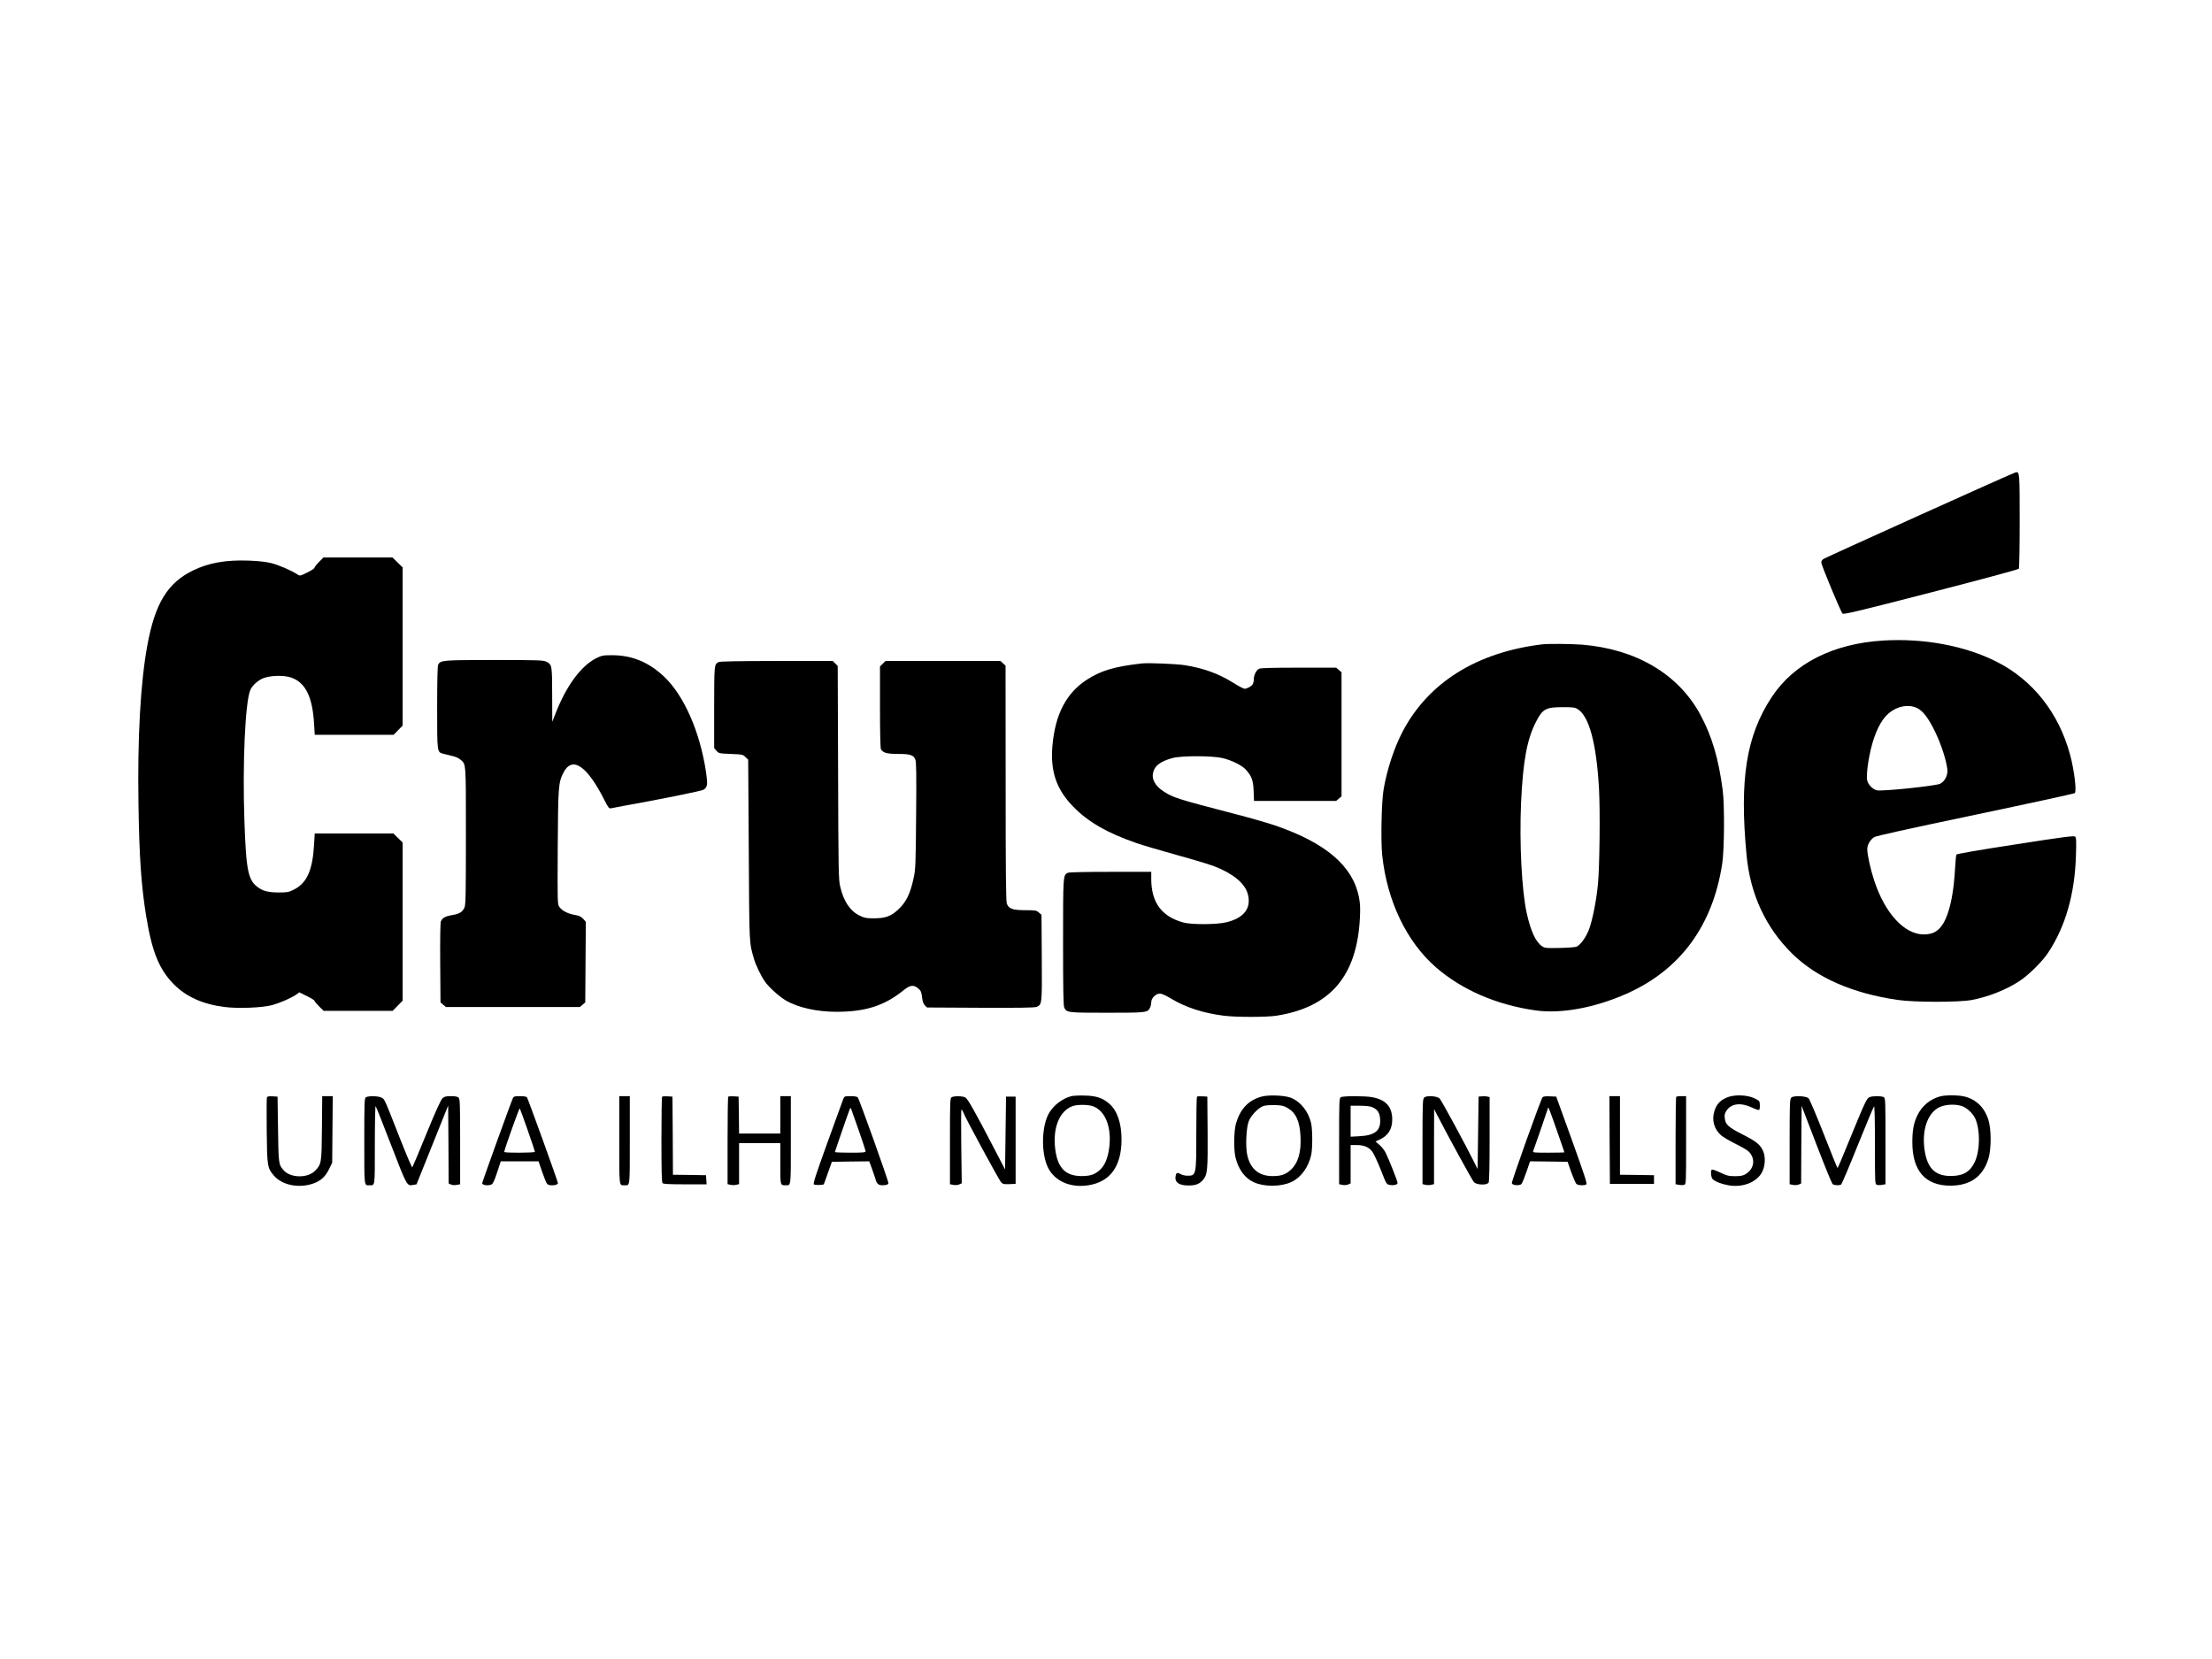 <?xml version="1.0" encoding="UTF-8" standalone="no"?>
<svg
   xmlns:dc="http://purl.org/dc/elements/1.1/"
   xmlns:cc="http://creativecommons.org/ns#"
   xmlns:rdf="http://www.w3.org/1999/02/22-rdf-syntax-ns#"
   xmlns:svg="http://www.w3.org/2000/svg"
   xmlns="http://www.w3.org/2000/svg"
   xmlns:sodipodi="http://sodipodi.sourceforge.net/DTD/sodipodi-0.dtd"
   xmlns:inkscape="http://www.inkscape.org/namespaces/inkscape"
   version="1.0"
   width="800"
   height="600"
   viewBox="0 0 600 450"
   preserveAspectRatio="xMidYMid meet"
   id="svg971"
   sodipodi:docname="crusoe.svg"
   inkscape:version="0.92.3 (2405546, 2018-03-11)">
  <defs
     id="defs975" />
  <sodipodi:namedview
     pagecolor="#ffffff"
     bordercolor="#666666"
     borderopacity="1"
     objecttolerance="10"
     gridtolerance="10"
     guidetolerance="10"
     inkscape:pageopacity="0"
     inkscape:pageshadow="2"
     inkscape:window-width="3840"
     inkscape:window-height="2160"
     id="namedview973"
     showgrid="false"
     inkscape:pagecheckerboard="true"
     units="px"
     inkscape:zoom="1.116041"
     inkscape:cx="897.58581"
     inkscape:cy="496.66667"
     inkscape:window-x="0"
     inkscape:window-y="0"
     inkscape:window-maximized="1"
     inkscape:current-layer="svg971" />
  <g
     transform="matrix(0.026,0,0,-0.026,34.854,321.766)"
     id="g969"
     style="fill:#000000;stroke:none">
    <path
       d="m 18695,7005 c -538,-243 -992,-449 -1007,-458 -18,-10 -28,-24 -28,-39 0,-27 203,-515 222,-534 11,-11 171,27 922,221 502,129 913,240 917,247 5,7 9,231 9,499 0,500 -1,511 -39,508 -9,-1 -457,-200 -996,-444 z"
       id="path917"
       inkscape:connector-curvature="0" />
    <path
       d="m 1987,6512 c -26,-26 -47,-53 -47,-60 0,-7 -34,-29 -75,-49 -74,-37 -76,-37 -103,-20 -62,41 -194,98 -273,118 -58,14 -131,22 -234,26 -238,9 -417,-23 -580,-102 C 407,6295 277,6082 196,5640 125,5251 93,4678 104,3990 c 8,-553 29,-857 81,-1175 60,-369 136,-556 290,-710 128,-129 303,-207 528,-235 141,-18 389,-8 492,19 83,22 205,75 257,112 l 30,22 79,-39 c 43,-21 79,-43 79,-49 0,-6 22,-32 48,-58 l 48,-47 h 360 360 l 52,53 52,53 v 825 825 l -48,47 -48,47 h -410 -411 l -7,-118 c -16,-269 -76,-401 -214,-469 -50,-25 -68,-28 -152,-28 -104,0 -159,13 -210,47 -113,77 -132,169 -151,709 -20,586 8,1217 60,1351 19,50 80,106 139,129 76,29 215,32 289,6 149,-52 222,-199 239,-480 l 7,-117 h 411 412 l 47,48 47,48 v 825 825 l -53,52 -53,52 h -360 -360 z"
       id="path919"
       inkscape:connector-curvature="0" />
    <path
       d="m 18305,5693 c -521,-32 -929,-238 -1160,-587 -268,-406 -340,-859 -264,-1656 39,-405 199,-751 475,-1023 254,-250 626,-414 1099,-483 174,-26 641,-26 775,-1 173,33 361,107 500,199 94,62 234,200 296,293 182,274 279,613 291,1015 5,157 3,187 -9,198 -13,10 -130,-5 -623,-82 -372,-57 -610,-98 -615,-106 -4,-6 -10,-71 -14,-143 -13,-235 -45,-406 -99,-529 -51,-113 -119,-162 -228,-161 -203,1 -405,221 -517,563 -37,112 -72,268 -72,326 0,45 28,95 70,125 17,13 349,86 1055,234 567,119 1034,221 1040,226 21,21 -6,243 -50,404 -117,432 -387,774 -760,964 -329,169 -764,250 -1190,224 z m 350,-702 c 63,-28 121,-103 191,-246 62,-127 117,-294 129,-393 8,-62 -25,-128 -75,-153 -47,-23 -616,-82 -662,-68 -43,12 -86,56 -98,99 -17,64 21,304 71,448 57,162 123,253 221,301 74,37 158,42 223,12 z"
       id="path921"
       inkscape:connector-curvature="0" />
    <path
       d="m 14745,5653 c -678,-83 -1180,-396 -1449,-903 -91,-173 -165,-396 -202,-610 -22,-127 -30,-531 -15,-682 50,-480 254,-907 562,-1175 270,-234 629,-390 1034,-448 268,-39 621,26 955,174 560,249 899,711 997,1358 22,144 25,611 5,763 -43,332 -114,571 -237,796 -229,419 -669,678 -1229,724 -121,9 -355,11 -421,3 z m 373,-675 c 120,-74 196,-354 223,-828 13,-230 7,-815 -11,-1000 -15,-160 -55,-366 -91,-465 -30,-82 -86,-162 -130,-185 -10,-6 -89,-12 -174,-14 -146,-3 -158,-2 -188,18 -67,45 -119,159 -161,351 -51,236 -76,725 -58,1143 20,437 62,669 159,853 66,128 102,147 271,147 110,0 131,-2 160,-20 z"
       id="path923"
       inkscape:connector-curvature="0" />
    <path
       d="m 4880,5509 c -159,-80 -312,-287 -426,-579 l -33,-85 -1,280 c 0,309 -2,318 -60,347 -32,16 -79,18 -543,18 -541,0 -561,-2 -586,-48 -7,-14 -11,-161 -11,-449 0,-473 -1,-462 63,-481 17,-5 58,-15 90,-22 33,-6 70,-22 87,-37 63,-52 60,-14 60,-798 0,-634 -2,-721 -16,-750 -21,-45 -53,-64 -127,-76 -72,-12 -104,-30 -118,-66 -6,-16 -9,-183 -7,-435 l 3,-410 28,-24 28,-24 h 699 699 l 28,24 28,24 3,421 3,420 -28,31 c -22,24 -41,33 -89,41 -70,12 -129,42 -158,82 -21,28 -21,33 -18,620 4,637 7,677 58,779 92,183 248,78 434,-293 36,-70 44,-80 63,-76 12,3 76,15 142,27 376,67 803,154 823,166 42,27 46,52 28,178 -62,425 -232,811 -444,1008 -161,149 -332,218 -540,218 -91,0 -104,-3 -162,-31 z"
       id="path925"
       inkscape:connector-curvature="0" />
    <path
       d="m 6155,5468 c -45,-26 -44,-23 -45,-470 v -427 l 24,-28 c 24,-27 27,-28 150,-33 121,-5 127,-6 153,-33 l 28,-27 6,-943 c 6,-1007 3,-958 55,-1137 18,-63 71,-173 113,-234 40,-58 146,-154 214,-195 130,-77 326,-121 537,-121 302,1 497,64 695,224 68,56 108,61 156,18 26,-23 32,-37 38,-90 5,-45 14,-69 29,-85 l 23,-22 557,-3 c 407,-2 564,1 585,9 58,24 58,27 55,515 l -3,446 -28,24 c -26,22 -36,24 -140,24 -134,0 -175,15 -194,70 -9,26 -12,338 -12,1258 l -1,1223 -26,24 -27,25 h -599 -600 l -29,-29 -29,-29 v -422 c 0,-270 4,-428 10,-441 21,-37 63,-49 180,-49 125,0 160,-11 179,-59 10,-22 12,-159 8,-583 -4,-508 -6,-561 -25,-648 -36,-171 -79,-258 -167,-338 -72,-66 -132,-87 -250,-87 -78,0 -97,4 -147,28 -101,49 -168,150 -204,307 -16,68 -18,174 -21,1187 l -4,1111 -26,26 -26,26 h -586 c -422,-1 -592,-4 -606,-12 z"
       id="path927"
       inkscape:connector-curvature="0" />
    <path
       d="m 10570,5454 c -282,-32 -424,-74 -571,-169 -215,-139 -331,-360 -360,-690 -23,-265 41,-454 215,-633 155,-160 357,-277 665,-383 63,-22 252,-77 420,-124 168,-46 346,-100 394,-119 191,-75 312,-175 343,-283 43,-149 -37,-256 -226,-300 -103,-24 -359,-25 -447,-1 -224,62 -332,208 -333,451 v 77 h -426 c -272,0 -432,-4 -445,-10 -49,-27 -49,-22 -49,-724 0,-487 3,-662 12,-681 24,-54 35,-55 448,-55 413,0 424,1 448,55 7,14 12,40 12,56 0,42 48,89 90,89 19,0 63,-20 121,-55 151,-90 332,-149 546,-176 127,-16 446,-16 548,0 564,88 843,415 872,1026 5,102 2,148 -11,215 -65,323 -348,564 -877,745 -74,25 -264,80 -424,121 -582,151 -632,167 -730,229 -95,60 -135,133 -114,207 18,68 79,112 200,145 93,26 413,25 522,0 97,-23 206,-77 246,-123 59,-67 75,-110 79,-221 l 4,-103 h 429 428 l 28,24 28,24 v 647 647 l -28,24 -28,24 h -389 c -270,0 -397,-3 -414,-11 -30,-14 -56,-65 -56,-109 0,-17 -5,-40 -10,-51 -12,-22 -60,-49 -87,-49 -10,0 -65,29 -122,65 -151,94 -307,150 -501,181 -93,14 -382,26 -450,18 z"
       id="path929"
       inkscape:connector-curvature="0" />
    <path
       d="m 9837,940 c -93,-24 -183,-92 -233,-176 -80,-137 -85,-423 -10,-572 71,-140 234,-211 419,-182 229,35 347,198 347,480 0,166 -45,299 -127,370 -69,61 -135,83 -253,86 -58,2 -122,-1 -143,-6 z m 224,-105 c 130,-46 199,-222 170,-437 -14,-107 -47,-183 -98,-229 -55,-48 -98,-62 -188,-63 -170,0 -253,85 -277,284 -27,220 45,397 181,446 50,18 160,17 212,-1 z"
       id="path931"
       inkscape:connector-curvature="0" />
    <path
       d="m 11820,935 c -137,-39 -220,-126 -266,-280 -22,-75 -25,-274 -5,-355 31,-126 100,-219 195,-260 108,-48 282,-46 390,5 99,47 177,155 205,283 14,68 14,255 0,324 -26,125 -111,232 -215,272 -68,25 -230,31 -304,11 z m 273,-119 c 86,-50 126,-137 134,-293 9,-169 -24,-282 -105,-355 -51,-46 -100,-63 -188,-62 -146,0 -237,81 -265,233 -16,90 -7,270 17,336 21,60 102,145 154,162 19,7 74,11 121,10 72,-3 92,-7 132,-31 z"
       id="path933"
       inkscape:connector-curvature="0" />
    <path
       d="m 16692,932 c -83,-30 -124,-72 -148,-151 -28,-93 -1,-186 71,-250 20,-17 87,-57 148,-87 62,-31 123,-66 135,-78 79,-71 66,-185 -28,-240 -27,-16 -52,-21 -110,-21 -66,0 -85,5 -154,38 -43,20 -82,34 -87,31 -16,-9 -10,-82 8,-100 27,-26 91,-51 165,-64 141,-25 282,26 343,124 41,67 48,173 15,240 -30,64 -72,96 -220,171 -142,73 -170,99 -177,168 -4,33 1,50 19,77 50,74 148,85 263,32 37,-18 71,-29 76,-26 11,6 12,74 1,91 -4,7 -30,22 -57,34 -70,31 -191,36 -263,11 z"
       id="path935"
       inkscape:connector-curvature="0" />
    <path
       d="m 18907,939 c -106,-25 -198,-100 -246,-203 -37,-77 -51,-154 -51,-276 0,-299 135,-453 395,-454 207,0 339,92 398,279 32,101 32,309 0,410 -40,125 -125,209 -244,240 -59,16 -192,18 -252,4 z m 215,-101 c 55,-16 121,-78 146,-135 51,-120 49,-324 -4,-444 -48,-107 -121,-151 -249,-152 -165,-1 -247,78 -276,264 -33,210 28,391 152,453 60,29 160,36 231,14 z"
       id="path937"
       inkscape:connector-curvature="0" />
    <path
       d="m 1444,927 c -3,-8 -4,-165 -2,-348 4,-373 7,-389 75,-468 87,-102 266,-136 418,-80 73,27 119,70 157,147 l 33,67 3,347 3,348 h -55 -55 l -3,-332 c -3,-368 -5,-378 -71,-446 -77,-80 -256,-77 -328,4 -53,60 -54,67 -59,429 l -5,340 -53,3 c -38,2 -54,-1 -58,-11 z"
       id="path939"
       inkscape:connector-curvature="0" />
    <path
       d="m 2478,929 c -17,-9 -18,-42 -18,-458 0,-489 -3,-461 55,-461 58,0 55,-24 55,422 0,225 4,407 8,404 4,-2 77,-186 162,-407 C 2907,-3 2904,1 2972,14 l 33,6 165,411 165,411 3,-406 2,-407 24,-11 c 14,-6 40,-8 60,-4 l 36,7 v 444 c 0,390 -2,445 -16,459 -11,11 -35,16 -79,16 -52,0 -69,-4 -89,-22 -17,-16 -70,-131 -167,-368 -77,-190 -144,-348 -148,-353 -4,-4 -63,134 -130,305 -166,422 -159,407 -192,423 -32,17 -135,19 -161,4 z"
       id="path941"
       inkscape:connector-curvature="0" />
    <path
       d="M 4011,921 C 3997,895 3690,45 3690,32 c 0,-22 67,-30 100,-12 12,6 32,50 56,125 l 38,115 h 197 197 l 38,-111 c 21,-61 44,-118 52,-125 23,-24 112,-16 112,9 0,17 -312,880 -323,895 -6,7 -34,12 -73,12 -52,0 -65,-3 -73,-19 z m 153,-334 c 42,-120 76,-223 76,-228 0,-11 -320,-13 -320,-1 -1,20 156,460 162,454 3,-4 40,-105 82,-225 z"
       id="path943"
       inkscape:connector-curvature="0" />
    <path
       d="m 5120,481 c 0,-500 -3,-471 55,-471 58,0 55,-29 55,471 v 459 h -55 -55 z"
       id="path945"
       inkscape:connector-curvature="0" />
    <path
       d="m 5567,934 c -4,-4 -7,-206 -7,-449 0,-330 3,-444 12,-453 9,-9 75,-12 236,-12 h 223 l -3,47 -3,48 -172,3 -173,2 -2,408 -3,407 -50,3 c -28,2 -54,0 -58,-4 z"
       id="path947"
       inkscape:connector-curvature="0" />
    <path
       d="m 6257,934 c -4,-4 -7,-211 -7,-460 V 22 l 30,-7 c 17,-4 44,-4 60,0 l 30,7 v 214 214 h 215 215 V 236 c 0,-231 -1,-226 55,-226 58,0 55,-29 55,471 v 459 h -55 -55 V 745 550 h -215 -215 l -2,193 -3,192 -50,3 c -28,2 -54,0 -58,-4 z"
       id="path949"
       inkscape:connector-curvature="0" />
    <path
       d="M 7456,908 C 7449,890 7374,684 7290,451 7166,107 7140,26 7151,19 c 13,-9 96,-7 103,2 2,2 21,56 43,119 l 41,115 195,3 195,2 30,-82 c 16,-46 35,-100 41,-121 14,-40 34,-51 92,-45 22,2 35,9 37,20 3,18 -303,875 -320,895 -6,8 -35,13 -75,13 -63,0 -64,-1 -77,-32 z m 161,-321 c 40,-115 73,-215 73,-223 0,-11 -29,-14 -160,-14 -88,0 -160,3 -160,7 0,6 134,395 153,443 7,18 11,21 15,10 3,-8 38,-109 79,-223 z"
       id="path951"
       inkscape:connector-curvature="0" />
    <path
       d="m 8588,929 c -17,-9 -18,-42 -18,-459 V 21 l 36,-7 c 21,-4 46,-2 61,5 l 26,12 -5,384 c -3,212 -2,385 2,385 4,0 12,-12 18,-27 16,-49 373,-707 395,-731 19,-20 29,-22 87,-20 l 65,3 v 455 455 h -50 -50 l -5,-380 -5,-380 -112,215 c -204,393 -278,524 -304,537 -29,15 -117,16 -141,2 z"
       id="path953"
       inkscape:connector-curvature="0" />
    <path
       d="m 11147,934 c -4,-4 -7,-176 -7,-381 0,-445 0,-444 -98,-443 -20,1 -48,7 -62,15 -36,20 -47,18 -54,-10 -18,-71 29,-108 135,-107 75,0 114,16 152,62 43,50 48,106 45,500 l -3,365 -50,3 c -28,2 -54,0 -58,-4 z"
       id="path955"
       inkscape:connector-curvature="0" />
    <path
       d="m 12648,929 c -17,-9 -18,-42 -18,-459 V 21 l 36,-7 c 20,-4 46,-2 60,5 l 24,11 v 200 200 h 60 c 82,0 134,-23 169,-74 16,-23 55,-107 87,-188 56,-144 58,-148 91,-154 42,-8 83,2 83,21 0,18 -92,249 -125,315 -13,26 -42,63 -65,82 l -40,35 39,18 c 91,41 135,109 135,210 0,134 -66,208 -209,234 -74,14 -304,14 -327,0 z m 325,-103 c 58,-24 81,-59 85,-129 7,-117 -54,-166 -214,-175 l -94,-5 v 162 161 h 95 c 59,0 108,-5 128,-14 z"
       id="path957"
       inkscape:connector-curvature="0" />
    <path
       d="m 13517,925 c -15,-15 -17,-58 -17,-460 V 22 l 30,-7 c 17,-4 44,-4 60,0 l 30,7 v 391 l 1,392 20,-40 c 123,-238 378,-705 396,-723 31,-30 137,-33 153,-3 6,13 10,174 10,455 v 436 l -24,6 c -13,3 -38,4 -57,2 l -34,-3 -5,-378 -5,-378 -39,78 c -81,164 -338,639 -357,658 -26,27 -138,34 -162,10 z"
       id="path959"
       inkscape:connector-curvature="0" />
    <path
       d="m 14752,928 c -18,-22 -324,-877 -320,-896 4,-23 79,-29 100,-9 8,8 31,65 52,126 l 38,111 196,-2 196,-3 38,-110 c 22,-60 46,-116 55,-122 19,-15 81,-17 102,-4 11,7 -20,100 -150,462 l -164,454 -66,3 c -46,2 -69,-1 -77,-10 z m 148,-342 c 44,-125 80,-229 80,-232 0,-2 -75,-4 -166,-4 -154,0 -166,1 -159,18 15,39 155,446 155,450 0,20 21,-34 90,-232 z"
       id="path961"
       inkscape:connector-curvature="0" />
    <path
       d="m 15452,483 3,-458 h 230 230 v 45 45 l -177,3 -178,2 v 410 410 h -55 -55 z"
       id="path963"
       inkscape:connector-curvature="0" />
    <path
       d="m 16147,933 c -4,-3 -7,-210 -7,-459 V 21 l 34,-6 c 19,-4 44,-4 55,0 21,6 21,9 21,466 v 459 h -48 c -27,0 -52,-3 -55,-7 z"
       id="path965"
       inkscape:connector-curvature="0" />
    <path
       d="m 17347,925 c -15,-15 -17,-59 -17,-460 V 21 l 36,-7 c 20,-4 46,-2 60,4 l 24,11 2,405 3,405 154,-402 c 85,-221 161,-408 170,-415 17,-13 69,-16 88,-4 7,5 85,188 173,408 89,219 165,403 171,408 5,6 9,-142 9,-401 0,-409 0,-412 21,-418 11,-4 36,-4 55,0 l 34,6 v 449 c 0,434 -1,450 -19,460 -25,13 -112,13 -146,0 -31,-12 -43,-38 -211,-447 -65,-161 -121,-293 -124,-293 -3,0 -68,160 -144,355 -77,196 -148,363 -159,373 -28,25 -157,30 -180,7 z"
       id="path967"
       inkscape:connector-curvature="0" />
  </g>
</svg>
